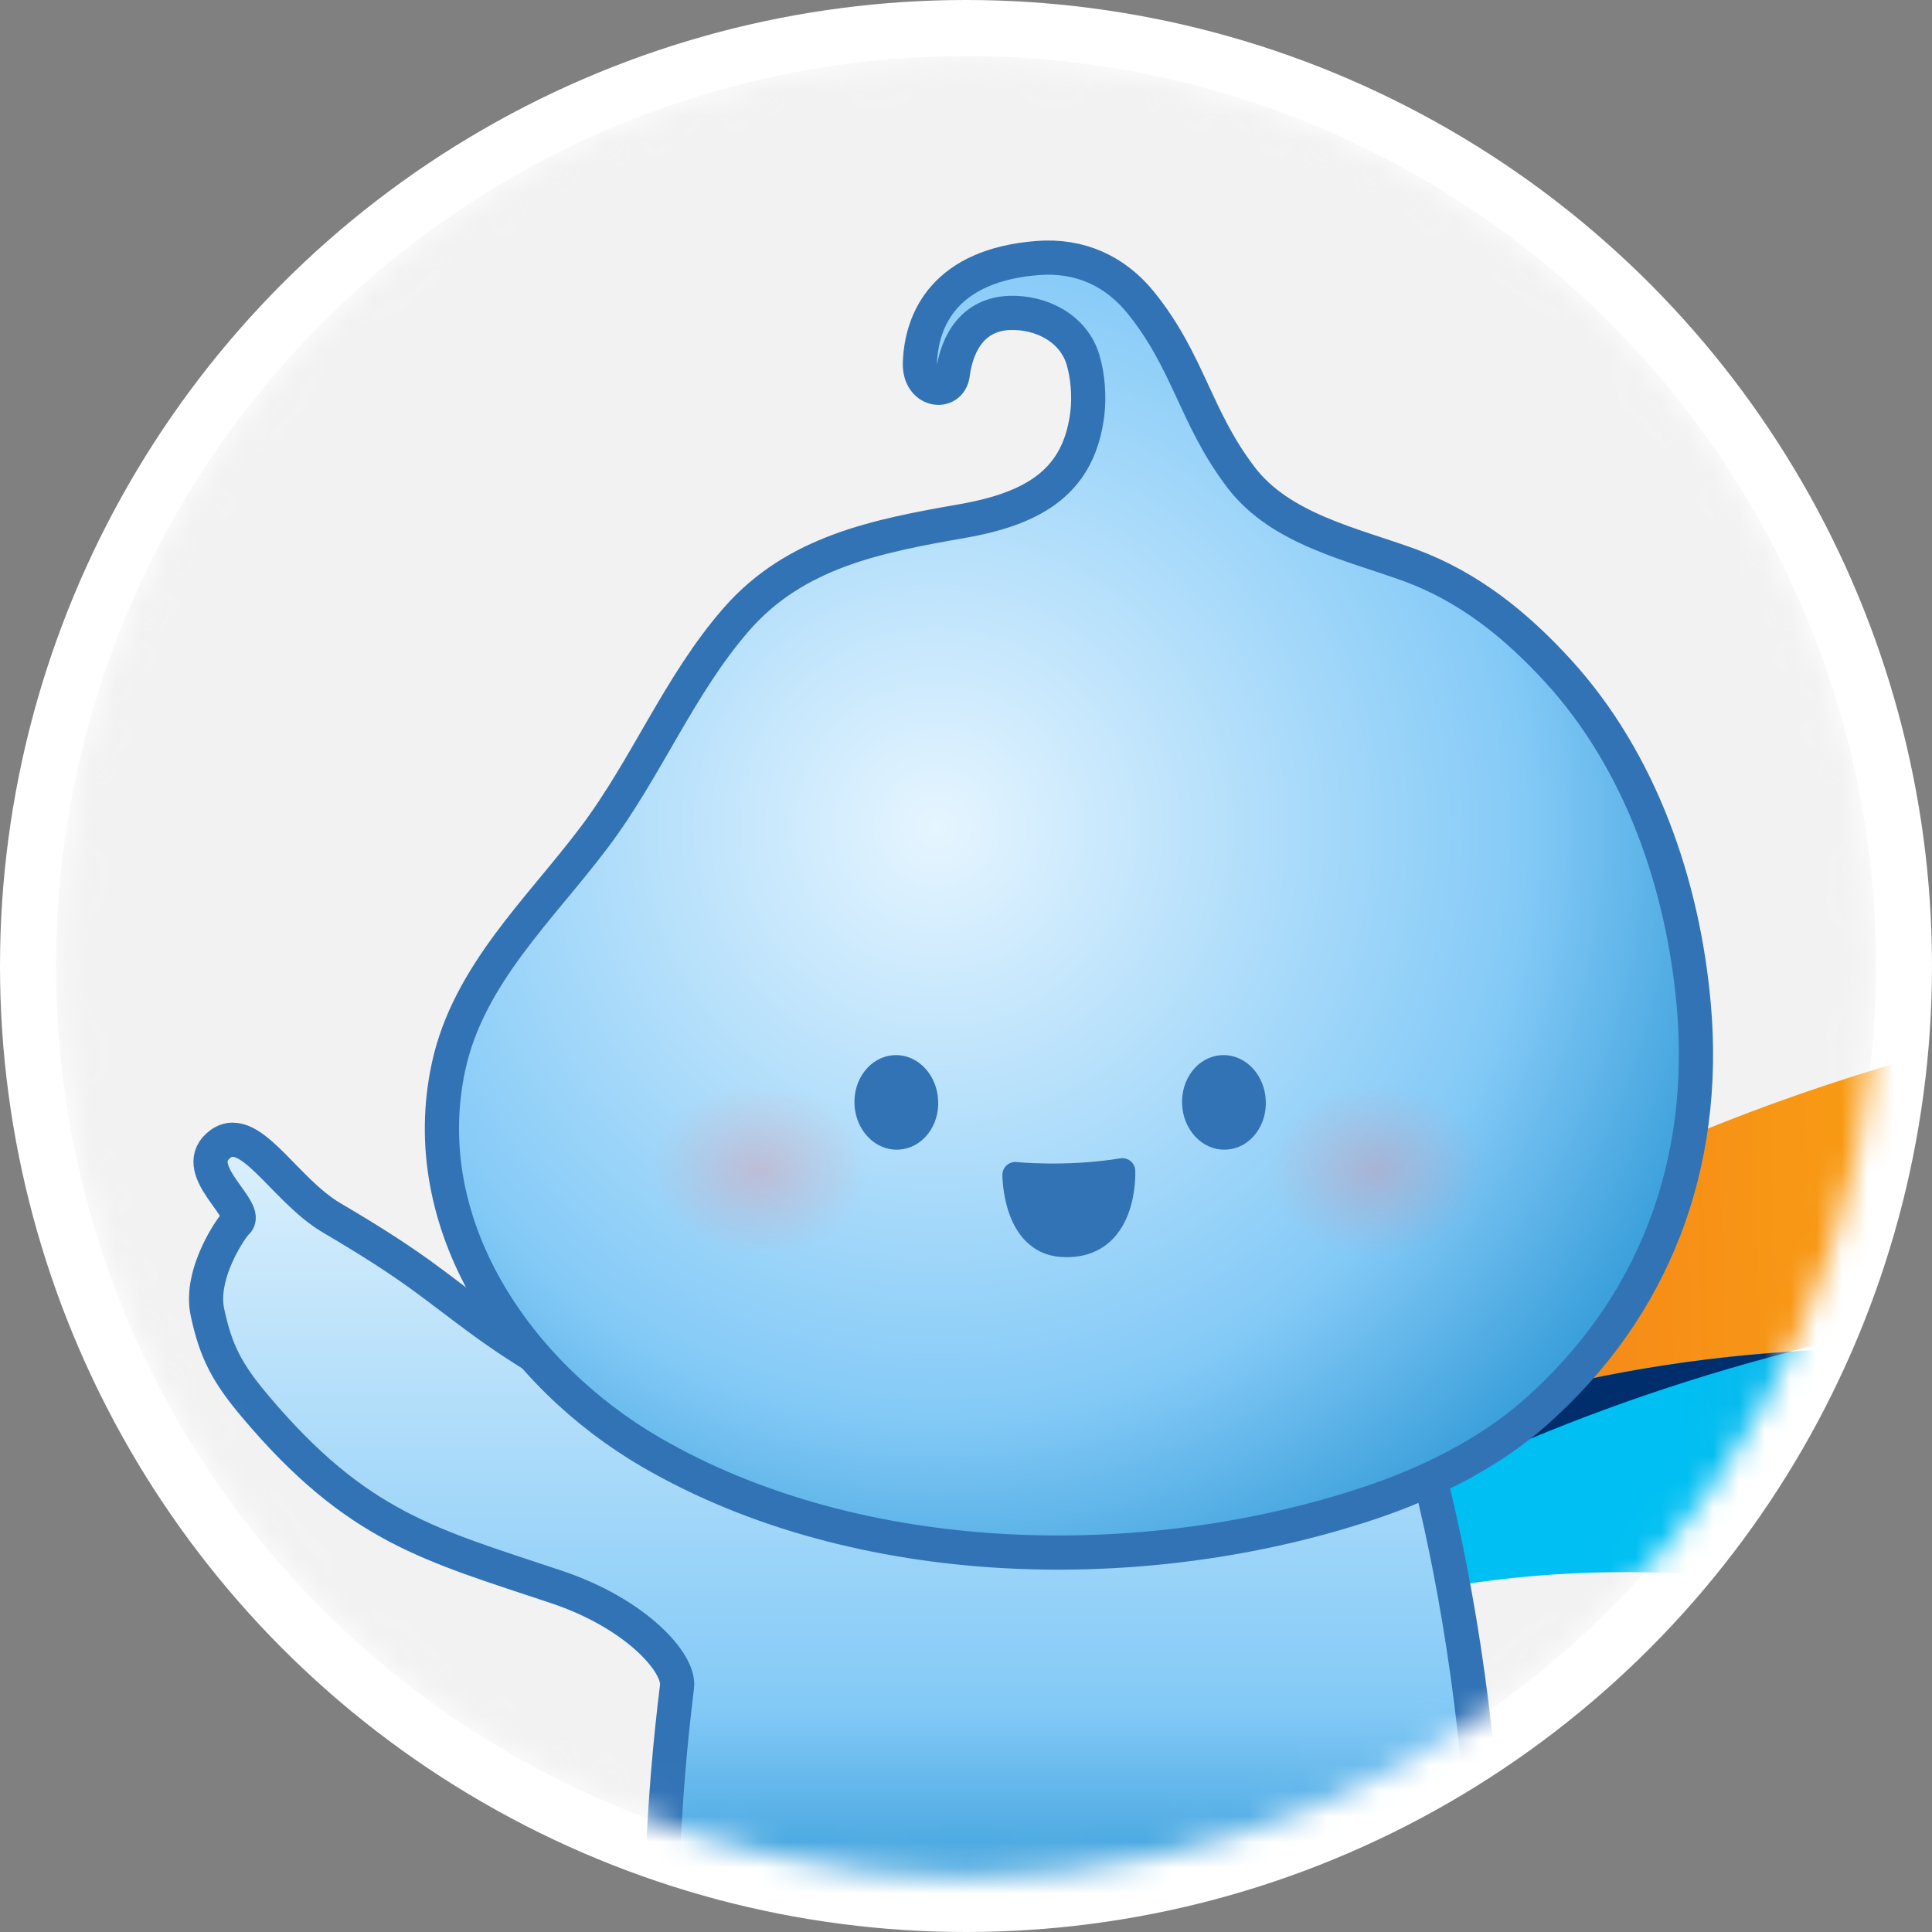 <svg width="75" height="75" viewBox="0 0 75 75" fill="none" xmlns="http://www.w3.org/2000/svg">
<rect x="0" y="0" width="75" height="75" fill="#808080" stroke="none"/>
<circle cx="37.5" cy="37.5" r="37.5" fill="white"/>
<mask id="mask0" mask-type="alpha" maskUnits="userSpaceOnUse" x="2" y="2" width="71" height="71">
<path d="M72.076 37.5C72.076 56.596 56.596 72.076 37.5 72.076C18.404 72.076 2.924 56.596 2.924 37.5C2.924 18.404 18.404 2.924 37.5 2.924C56.596 2.924 72.076 18.404 72.076 37.5Z" fill="#C4C4C4" stroke="black" stroke-width="1.5"/>
</mask>
<g mask="url(#mask0)">
<ellipse cx="37.5" cy="37.5" rx="35.326" ry="35.326" fill="#EEEEEE" fill-opacity="0.8"/>
<path d="M43.187 59.954C57.42 42.978 82.635 36.842 104 37.493L98.894 50.666C73.94 47.42 53.043 56.856 42.985 65.747" fill="url(#paint0_linear)"/>
<path d="M45.764 59.966C58.913 51.294 78.827 49.873 93.812 56.465L88.707 69.644C80.586 63.78 66.204 57.318 48.482 63.614" fill="url(#paint1_linear)"/>
<path d="M45.764 59.966L47.481 62.27C53.102 58.396 60.643 54.759 69.533 52.467C60.88 53.024 52.445 55.553 45.764 59.966Z" fill="#002E6D"/>
<path d="M54.263 53.13H51.669H31.655H28.705C28.705 53.13 28.438 53.764 27.929 55.985C27.929 55.985 23.155 54.516 18.754 51.3C16.829 49.896 16.154 49.203 12.878 47.278C10.977 46.159 9.644 43.416 8.46 44.488C7.376 45.472 9.751 47 9.176 47.468C9.016 47.598 7.731 49.422 8.051 50.933C8.377 52.467 8.815 53.302 9.905 54.593C13.879 59.308 16.722 59.971 21.603 61.606C24.701 62.643 26.395 64.562 26.282 65.468C25.726 69.976 25.471 74.856 25.814 81.277H57.651C58.546 64.52 54.263 53.13 54.263 53.13Z" fill="url(#paint2_linear)" stroke="#3273B6" stroke-width="1.327" stroke-linecap="round" stroke-linejoin="round"/>
<path d="M59.575 54.854C64.219 50.767 66.298 45.217 65.753 39.027C65.339 34.342 63.692 29.556 60.488 26.05C58.859 24.267 57.023 22.786 54.742 21.945C52.515 21.128 49.713 20.553 48.173 18.527C46.402 16.205 46.148 14.055 44.288 11.751C43.281 10.507 41.907 9.891 40.284 10.016C36.7 10.294 35.776 12.373 35.711 14.073C35.687 14.648 35.984 14.967 36.292 15.039C36.605 15.11 36.931 14.938 36.985 14.529C37.15 13.256 37.814 12.195 39.194 12.148C40.414 12.107 41.664 12.735 42.037 13.949C42.233 14.588 42.292 15.412 42.209 16.069C41.889 18.64 40.23 19.724 37.358 20.227C34.035 20.808 30.878 21.424 28.597 24.03C26.358 26.589 25.097 29.823 23.053 32.524C20.951 35.313 18.196 37.837 17.42 41.373C16.064 47.562 20.098 53.367 25.269 56.376C33.354 61.067 44.448 61.263 53.196 58.337C55.459 57.579 57.793 56.424 59.575 54.854Z" fill="url(#paint3_radial)" stroke="#3273B6" stroke-width="1.327" stroke-linecap="round" stroke-linejoin="round"/>
<path d="M46.361 42.842C46.39 43.594 46.935 44.186 47.569 44.157C48.209 44.133 48.7 43.499 48.665 42.747C48.635 41.995 48.09 41.403 47.456 41.432C46.817 41.462 46.331 42.09 46.361 42.842Z" fill="#3273B6" stroke="#3273B6" stroke-width="0.946" stroke-miterlimit="10"/>
<path d="M33.643 42.842C33.672 43.594 34.217 44.186 34.851 44.157C35.491 44.133 35.983 43.499 35.947 42.747C35.917 41.995 35.372 41.403 34.739 41.432C34.105 41.462 33.613 42.09 33.643 42.842Z" fill="#3273B6" stroke="#3273B6" stroke-width="0.946" stroke-miterlimit="10"/>
<path opacity="0.3" d="M34.189 45.418C34.189 47.397 32.074 48.996 29.468 48.996C26.856 48.996 24.747 47.391 24.747 45.418C24.747 43.44 26.862 41.835 29.468 41.835C32.074 41.835 34.189 43.44 34.189 45.418Z" fill="url(#paint4_radial)"/>
<path opacity="0.3" d="M58.112 45.418C58.112 47.397 55.998 48.996 53.392 48.996C50.779 48.996 48.671 47.391 48.671 45.418C48.671 43.44 50.785 41.835 53.392 41.835C56.004 41.835 58.112 43.44 58.112 45.418Z" fill="url(#paint5_radial)"/>
<path d="M39.413 45.608C39.413 45.608 39.407 48.173 41.214 48.297C43.719 48.469 43.571 45.46 43.571 45.46C41.421 45.815 39.413 45.608 39.413 45.608Z" fill="#3273B6" stroke="#3273B6" stroke-miterlimit="10" stroke-linecap="round" stroke-linejoin="round"/>
</g>
<defs>
<linearGradient id="paint0_linear" x1="42.82" y1="51.755" x2="104.681" y2="49.759" gradientUnits="userSpaceOnUse">
<stop stop-color="#F26F21"/>
<stop offset="1" stop-color="#FFCA05"/>
</linearGradient>
<linearGradient id="paint1_linear" x1="46.086" y1="61.17" x2="94.199" y2="59.618" gradientUnits="userSpaceOnUse">
<stop offset="0.4" stop-color="#00BFF2"/>
<stop offset="1" stop-color="#4394D0"/>
</linearGradient>
<linearGradient id="paint2_linear" x1="32.888" y1="35.428" x2="32.888" y2="74.846" gradientUnits="userSpaceOnUse">
<stop stop-color="white"/>
<stop offset="0.78" stop-color="#84CAF7"/>
<stop offset="1" stop-color="#2C97D5"/>
</linearGradient>
<radialGradient id="paint3_radial" cx="0" cy="0" r="1" gradientUnits="userSpaceOnUse" gradientTransform="translate(36.336 32.125) rotate(-6.055) scale(33.868)">
<stop stop-color="white"/>
<stop offset="0" stop-color="#E6F5FF"/>
<stop offset="0.678" stop-color="#84CAF7"/>
<stop offset="1" stop-color="#2C97D5"/>
</radialGradient>
<radialGradient id="paint4_radial" cx="0" cy="0" r="1" gradientUnits="userSpaceOnUse" gradientTransform="translate(29.464 45.417) scale(4.192 3.353)">
<stop stop-color="#FF6E70" stop-opacity="0.876"/>
<stop offset="0.777" stop-color="#FF7578" stop-opacity="0.195"/>
<stop offset="1" stop-color="#FF787B" stop-opacity="0"/>
</radialGradient>
<radialGradient id="paint5_radial" cx="0" cy="0" r="1" gradientUnits="userSpaceOnUse" gradientTransform="translate(53.392 45.417) scale(4.192 3.353)">
<stop stop-color="#FF6E70" stop-opacity="0.876"/>
<stop offset="0.777" stop-color="#FF7578" stop-opacity="0.195"/>
<stop offset="1" stop-color="#FF787B" stop-opacity="0"/>
</radialGradient>
</defs>
</svg>
